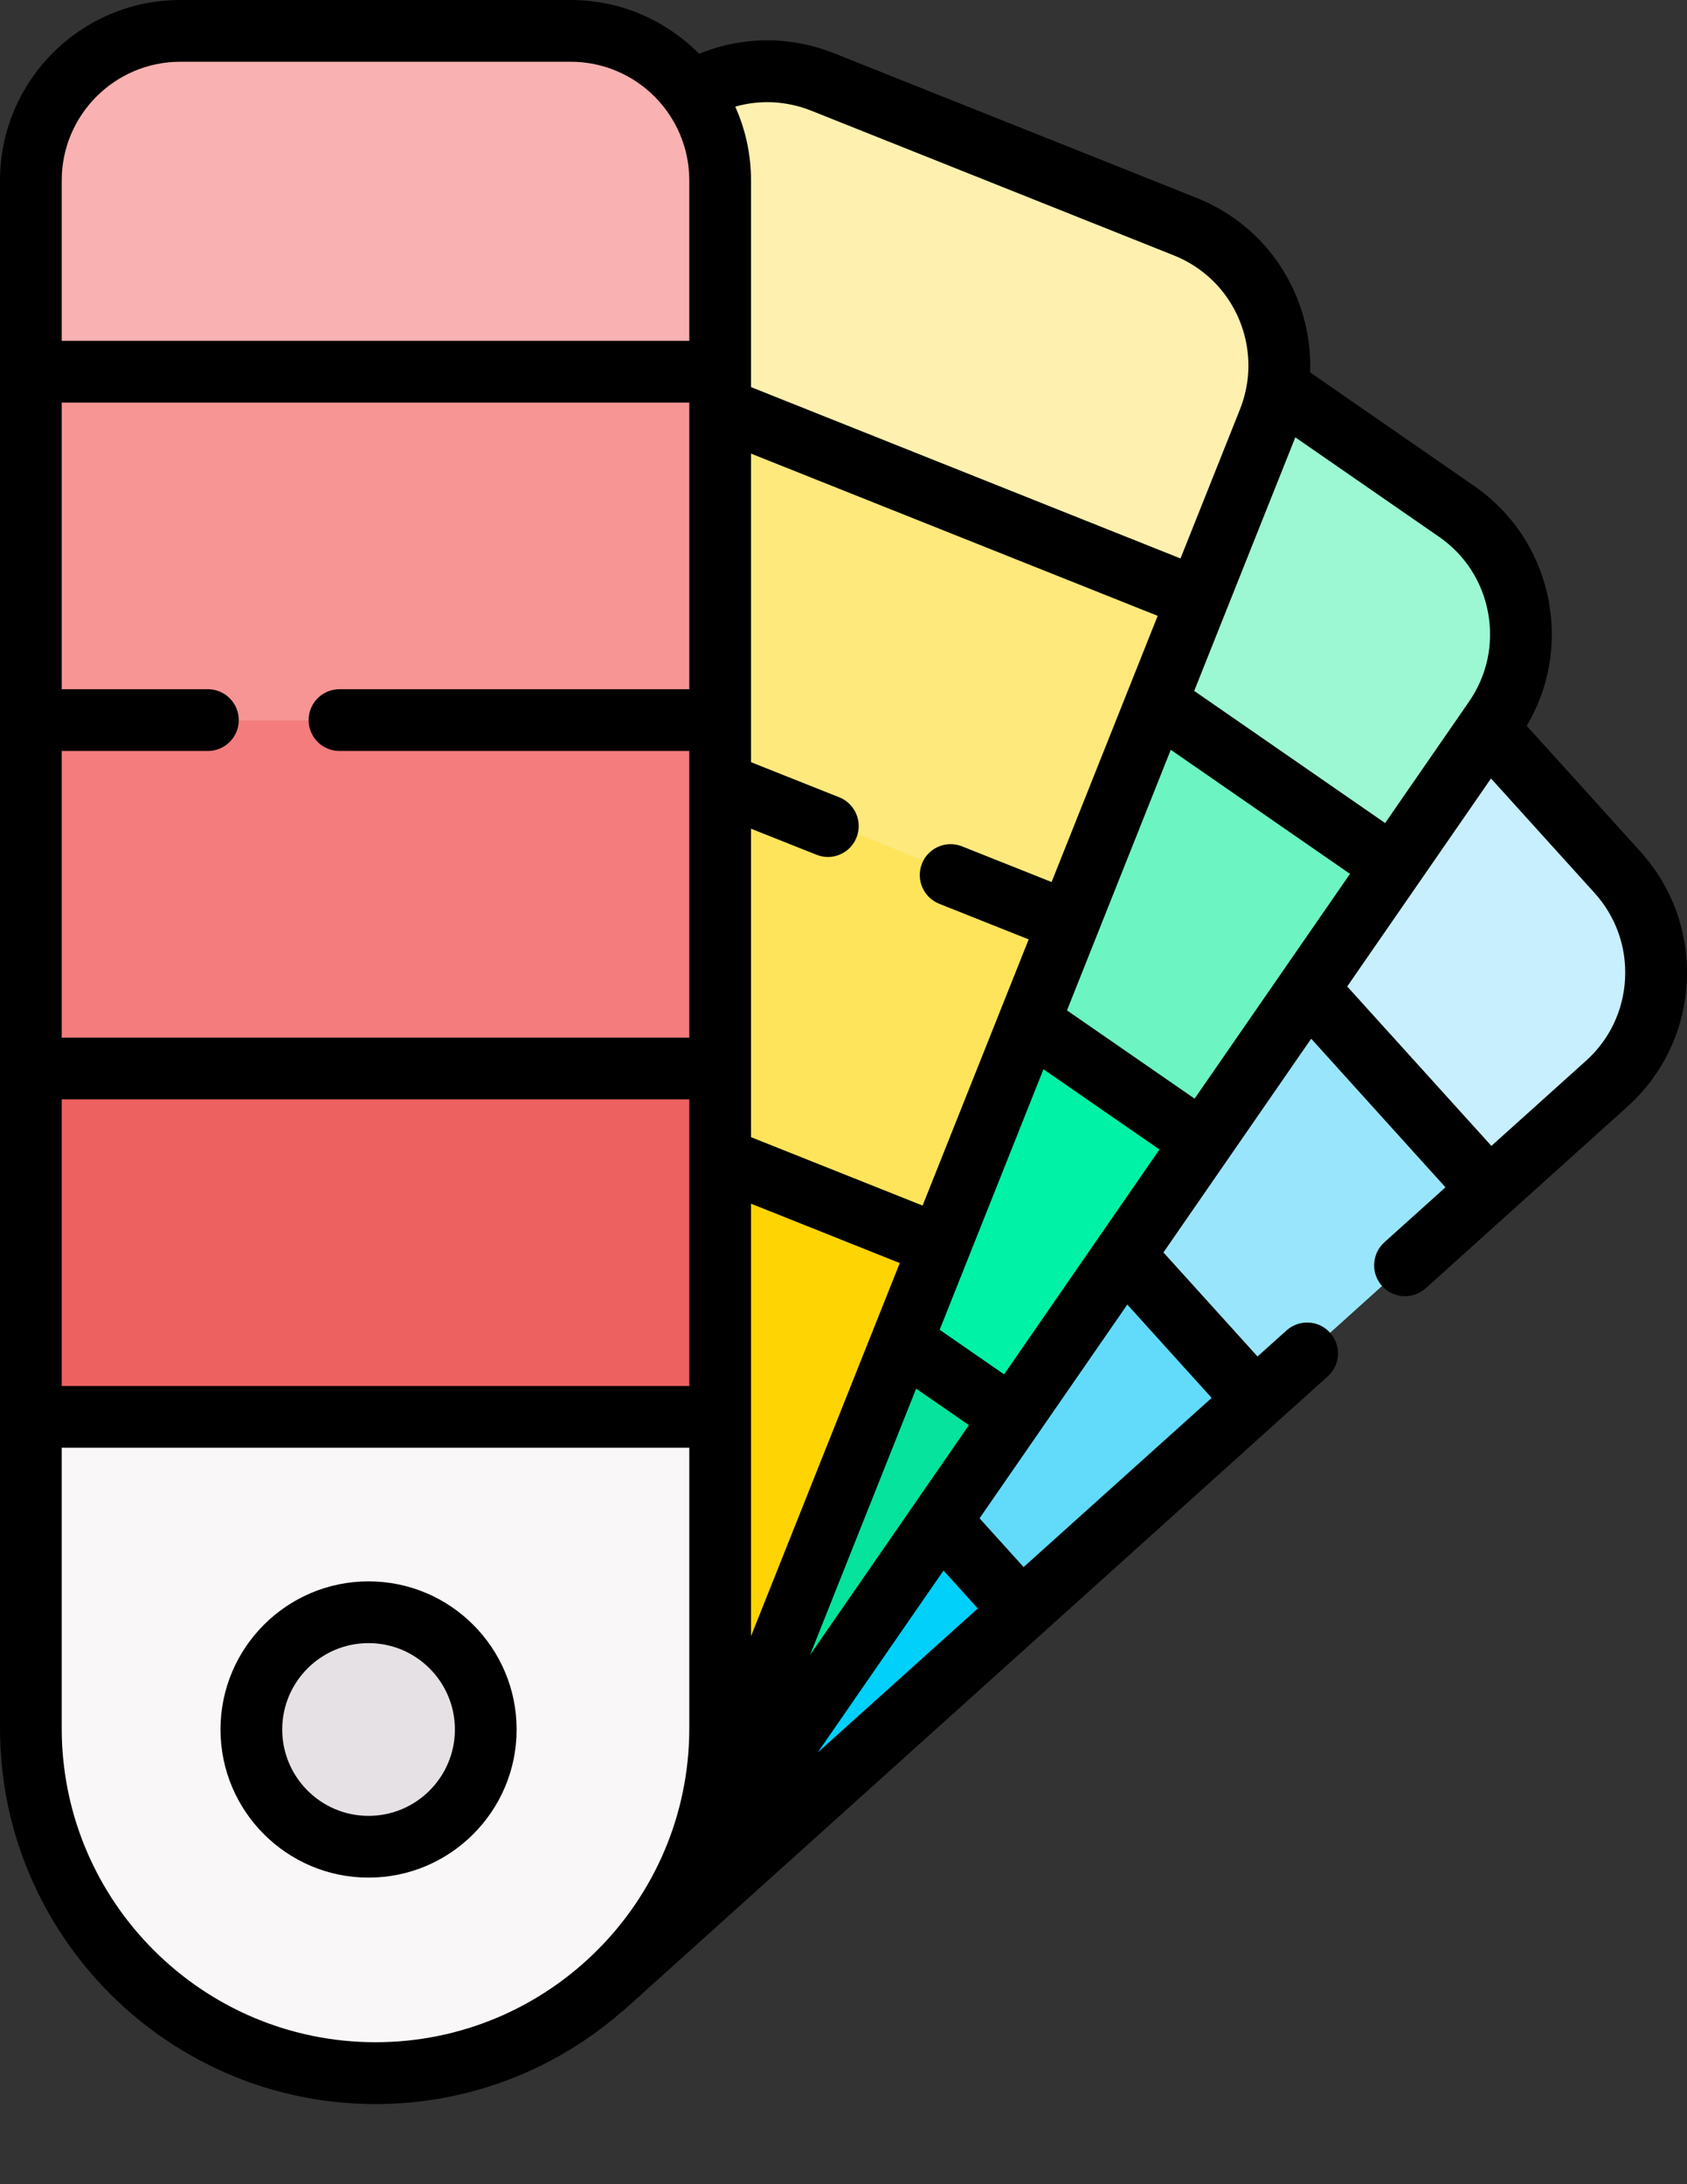 <svg width="17" height="22" viewBox="0 0 17 22" fill="none" xmlns="http://www.w3.org/2000/svg">
<rect x="0" y="0" width="17" height="22" fill="#333333" stroke="none"/>
<path d="M8.684 12.356L6.739 12.23L2.764 15.637L6.088 20.008L10.248 16.265L10.799 14.909L8.684 12.356Z" fill="#01D0FB"/>
<path d="M10.585 10.597L9.062 10.239L6.738 12.23L10.247 16.265L12.6 14.148L12.797 13.043L10.585 10.597Z" fill="#62DBFB"/>
<path d="M13.361 8.256L11.462 8.18L9.062 10.239L12.6 14.148L14.961 12.022L15.615 10.707L13.361 8.256Z" fill="#99E6FC"/>
<path d="M16.301 8.787C16.858 9.404 16.81 10.356 16.194 10.914L14.962 12.022L11.463 8.18L13.928 6.067L14.993 7.341L16.301 8.787Z" fill="#C8EFFE"/>
<path d="M7.105 10.242L5.105 10.929L1.209 17.206L6.635 19.427L10.197 14.276L10.396 12.356L7.105 10.242Z" fill="#05E39C"/>
<path d="M9.25 7.56L6.963 7.936L5.105 10.929L10.197 14.275L12.092 11.535L12.328 9.668L9.25 7.56Z" fill="#00F2A6"/>
<path d="M13.943 7.253L10.397 4.977L8.685 5.163L6.964 7.936L12.093 11.536L14.047 8.709L13.943 7.253Z" fill="#6CF5C2"/>
<path d="M14.678 5.15C15.362 5.623 15.533 6.561 15.06 7.245L14.047 8.709L8.685 5.163L10.42 2.368L12.875 3.903L14.678 5.15Z" fill="#9CF8D2"/>
<path d="M3.349 9.184L0.567 16.075C-0.151 17.854 0.709 19.878 2.487 20.596C4.266 21.314 6.29 20.454 7.008 18.675L9.759 11.861L3.349 9.184Z" fill="#FED402"/>
<path d="M10.724 8.525L5.991 6.311L4.58 6.737L3.193 10.08L9.489 12.53L10.798 9.284L10.724 8.525Z" fill="#FEE45A"/>
<path d="M11.982 4.751L6.943 3.136L5.896 3.611L4.598 6.742L10.801 9.283L12.12 6.014L11.982 4.751Z" fill="#FEE97D"/>
<path d="M12.001 2.248C12.773 2.557 13.15 3.433 12.842 4.205L12.12 6.014L5.896 3.611L7.024 0.893C7.411 0.665 7.896 0.612 8.346 0.792L12.001 2.248Z" fill="#FEF0AE"/>
<path d="M0.312 14.271V10.762V7.253V3.744V1.817C0.312 0.985 0.986 0.312 1.817 0.312H5.751C6.583 0.312 7.258 0.985 7.258 1.817V17.409C7.258 19.327 5.702 20.882 3.785 20.882C1.866 20.882 0.312 19.327 0.312 17.409V14.271Z" fill="#F9F7F8"/>
<path d="M7.258 1.817V3.744H0.312V1.817C0.312 0.985 0.986 0.312 1.817 0.312H5.751C6.583 0.312 7.258 0.985 7.258 1.817Z" fill="#F9B1B1"/>
<path d="M0.311 3.744H7.257V7.254H0.311V3.744Z" fill="#F79595"/>
<path d="M0.311 7.253H7.257V10.762H0.311V7.253Z" fill="#F47C7C"/>
<path d="M0.311 10.762H7.257V14.271H0.311V10.762Z" fill="#EE6161"/>
<path d="M3.714 18.601C4.367 18.601 4.896 18.073 4.896 17.42C4.896 16.768 4.367 16.239 3.714 16.239C3.062 16.239 2.533 16.768 2.533 17.42C2.533 18.073 3.062 18.601 3.714 18.601Z" fill="#E5E1E5"/>
<path d="M16.531 8.578L15.385 7.311C15.608 6.935 15.687 6.497 15.608 6.062C15.521 5.585 15.253 5.17 14.854 4.894L13.202 3.751C13.212 3.484 13.163 3.216 13.055 2.964C12.863 2.518 12.509 2.173 12.058 1.993L8.404 0.536C7.961 0.36 7.478 0.364 7.045 0.542C6.715 0.208 6.257 0 5.751 0H1.817C0.815 0 0 0.815 0 1.817V17.409C0 19.495 1.698 21.193 3.784 21.193C4.734 21.193 5.603 20.841 6.268 20.261C6.277 20.255 6.287 20.247 6.296 20.239L13.38 13.863C13.508 13.748 13.518 13.552 13.403 13.424C13.289 13.296 13.092 13.286 12.964 13.401L12.672 13.663L11.724 12.615L13.213 10.462L14.566 11.959L13.95 12.513C13.823 12.628 13.812 12.825 13.927 12.953C13.989 13.021 14.073 13.056 14.159 13.056C14.233 13.056 14.307 13.029 14.367 12.976L16.401 11.145C16.762 10.819 16.973 10.373 16.998 9.888C17.022 9.403 16.856 8.938 16.531 8.578ZM14.996 6.174C15.053 6.488 14.985 6.805 14.803 7.068L13.958 8.29L12.034 6.959L13.053 4.405L14.5 5.406C14.763 5.587 14.939 5.86 14.996 6.174ZM12.038 11.066L10.752 10.177L11.798 7.552L13.604 8.802L12.038 11.066ZM10.118 13.843L9.469 13.394L10.515 10.77L11.684 11.578L10.118 13.843ZM10.597 8.884L9.695 8.525C9.535 8.461 9.354 8.539 9.291 8.698C9.227 8.858 9.305 9.039 9.464 9.103L10.366 9.462L9.297 12.143L7.568 11.454V8.347L8.227 8.609C8.265 8.624 8.304 8.632 8.342 8.632C8.466 8.632 8.583 8.557 8.631 8.436C8.695 8.276 8.617 8.095 8.458 8.031L7.568 7.677V4.569L11.666 6.203L10.597 8.884ZM6.946 6.942H3.421C3.249 6.942 3.11 7.081 3.11 7.253C3.11 7.425 3.249 7.564 3.421 7.564H6.946V10.451H0.622V7.564H2.095C2.266 7.564 2.406 7.425 2.406 7.253C2.406 7.081 2.266 6.942 2.095 6.942H0.622V4.055H6.946V6.942H6.946ZM0.622 11.073H6.946V13.96H0.622V11.073ZM7.568 12.124L9.067 12.722L7.568 16.48V12.124ZM9.508 15.819L9.853 16.201L8.24 17.652L9.508 15.819ZM8.163 16.669L9.232 13.987L9.764 14.354L8.163 16.669ZM8.173 1.114L11.828 2.572C12.124 2.69 12.357 2.916 12.483 3.209C12.569 3.411 12.598 3.627 12.57 3.839C12.569 3.842 12.569 3.844 12.569 3.847C12.555 3.941 12.531 4.033 12.495 4.124L11.896 5.625L7.568 3.899V1.817C7.568 1.552 7.511 1.301 7.409 1.074C7.659 1.003 7.925 1.016 8.173 1.114ZM1.817 0.622H5.751C6.41 0.622 6.946 1.158 6.946 1.817V3.433H0.622V1.817C0.622 1.158 1.158 0.622 1.817 0.622ZM0.622 17.409V14.582H6.946V17.409C6.946 19.152 5.528 20.57 3.784 20.57C2.041 20.57 0.622 19.152 0.622 17.409ZM12.21 14.08L10.315 15.784L9.871 15.293L11.36 13.14L12.21 14.08ZM16.376 9.857C16.36 10.175 16.221 10.469 15.985 10.682L15.029 11.542L13.576 9.936L15.025 7.841L16.069 8.995C16.283 9.232 16.392 9.538 16.376 9.857Z" fill="black"/>
<path d="M3.714 15.928C2.891 15.928 2.222 16.597 2.222 17.42C2.222 18.243 2.891 18.912 3.714 18.912C4.537 18.912 5.206 18.243 5.206 17.42C5.206 16.597 4.537 15.928 3.714 15.928ZM3.714 18.29C3.234 18.29 2.844 17.9 2.844 17.42C2.844 16.94 3.234 16.55 3.714 16.55C4.194 16.55 4.584 16.94 4.584 17.42C4.584 17.9 4.194 18.29 3.714 18.29Z" fill="black"/>
</svg>
